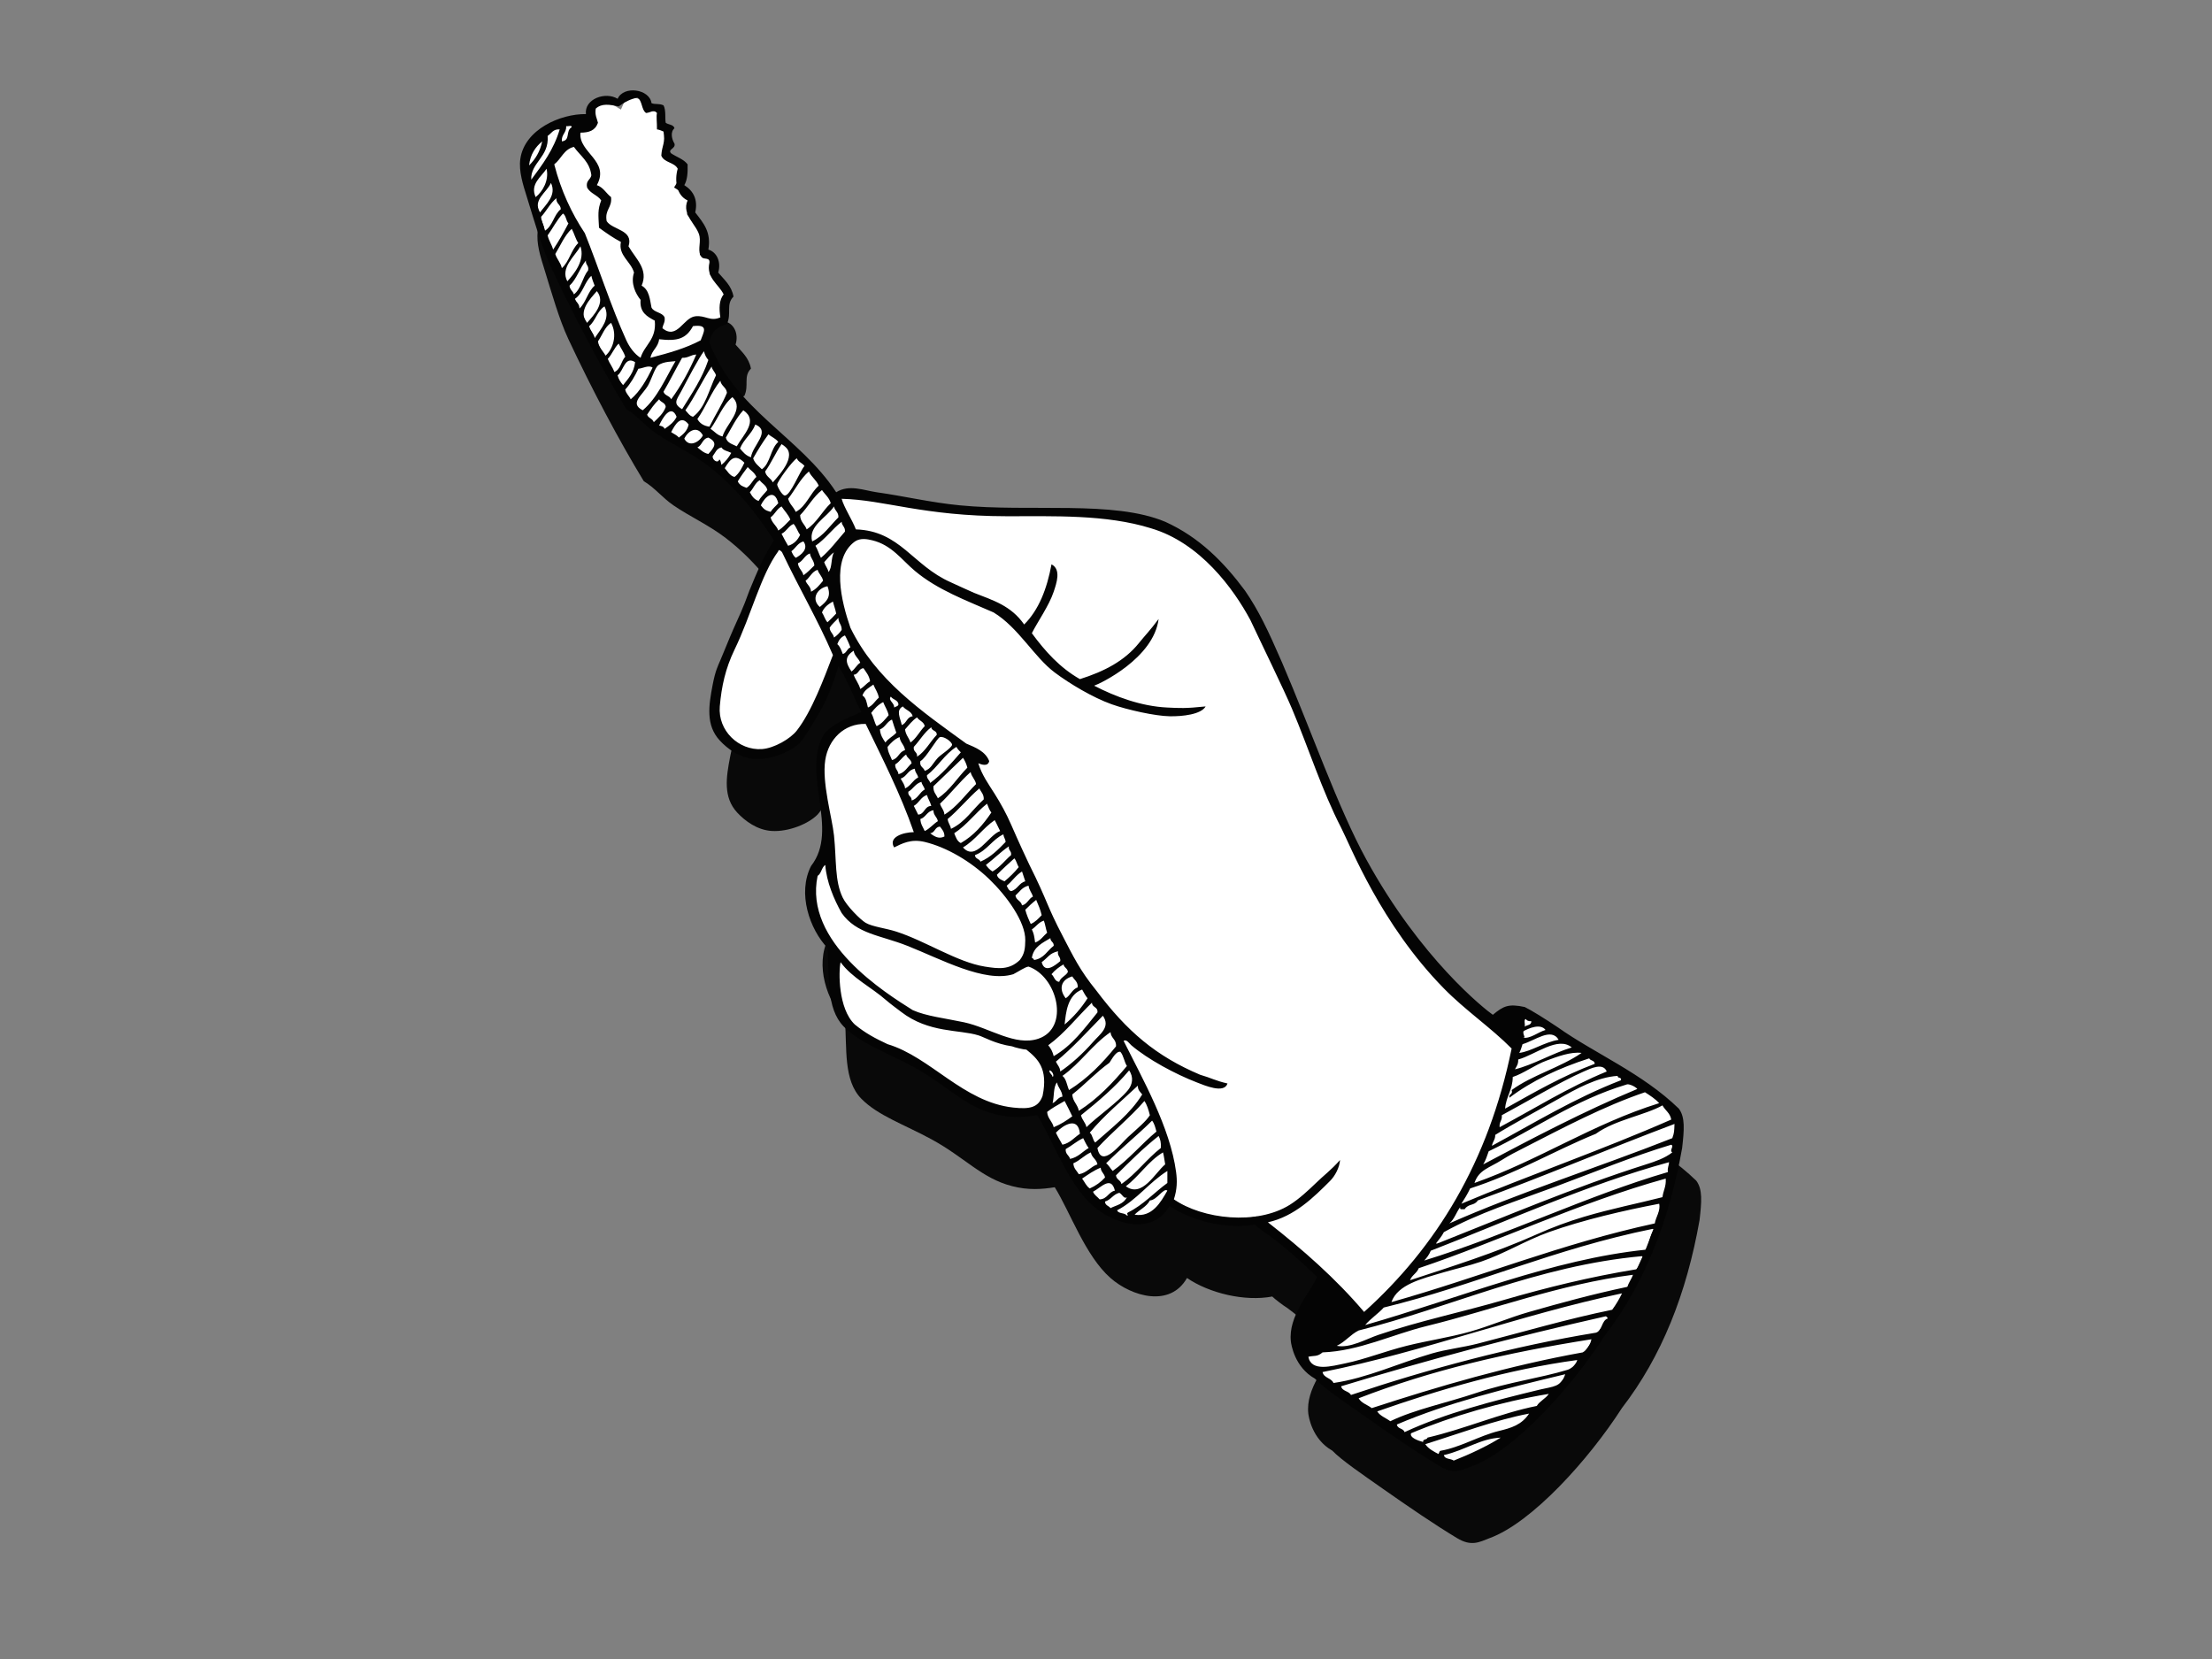 <?xml version="1.0" encoding="utf-8"?>
<!-- Generator: Adobe Illustrator 17.0.0, SVG Export Plug-In . SVG Version: 6.00 Build 0)  -->
<!DOCTYPE svg PUBLIC "-//W3C//DTD SVG 1.1//EN" "http://www.w3.org/Graphics/SVG/1.1/DTD/svg11.dtd">
<svg version="1.1" id="Layer_1" xmlns="http://www.w3.org/2000/svg" xmlns:xlink="http://www.w3.org/1999/xlink" x="0px" y="0px"
	 width="800px" height="600px" viewBox="0 0 800 600" enable-background="new 0 0 800 600" xml:space="preserve">
<rect x="0" y="0" width="800" height="600" fill="#808080" stroke="none"/>
<g>
	<path fill="#090909" d="M194.496,83.522c1.549-10.683,14.521-16.325,23.715-16.208c-0.63-5.462,7.045-8.24,11.463-5.529
		c2.199-4.912,11.593-3.518,12.252,1.584c1.439,0.595,2.589,0.008,4.348,0.784c0.969,1.811,0.459,4.862,0.799,6.321
		c0.979,0.727,2.838,0.572,3.158,1.981c-1.539,1.277-1.029,3.915,0,5.536c0.55,1.884-2.658,2.066-1.189,3.548
		c1.979,1.322,4.527,2.076,5.936,3.952c0.11,3.008-0.1,5.722-1.199,7.51c3.338,2.126,4.997,5.309,3.968,9.891
		c3.078,3.958,5.817,7.116,4.737,13.442c3.038,0.864,4.727,4.447,3.548,8.3c2.169,2.588,4.837,4.657,5.556,8.689
		c-2.828,2.858-0.609,5.986-2.389,9.879c-3.308,1.024-5.876,2.823-6.326,6.731c9.064,24.285,32.66,34.004,45.871,54.146
		c4.637-2.933,9.954-0.66,14.621,0c9.924,1.394,19.608,3.733,30.031,4.737c25.654,2.513,55.615-1.909,74.314,5.931
		c12.342,5.581,21.237,14.616,28.852,24.909c4.887,7.106,8.295,14.211,13.442,26.089c10.423,24.2,20.207,52.512,30.441,71.15
		c19.778,36.068,42.913,54.201,45.761,56.185c3.848-3.208,5.687-4.087,11.553-2.823c2.299,1.104,7.575,4.387,11.992,7.385
		c13.282,9.409,30.501,16.52,43.733,29.377c2.358,3.148,1.919,7.705,1.189,14.217c-4.697,26.618-13.712,49.389-28.072,67.982
		c-11.903,18.534-32.49,41.419-47.81,47.04c-3.838,1.514-6.696,3.133-11.862,0c-8.155-4.917-17.37-11.218-26.814-17.844
		c-6.906-4.857-15.071-10.398-18.258-13.766c-7.416-4.157-8.585-12.482-8.695-13.432c-0.999-9.09,6.666-17.254,9.494-23.326
		c-5.387-5.282-11.842-10.958-17.109-14.861c-1.34-0.79-4.657-3.328-5.417-4.127c-10.024,1.899-22.806-1.224-30.841-6.701
		c-6.106,10.773-19.998,6.731-27.673,0c-9.074-8-14.471-23.605-20.147-32.824c-4.647,0.744-9.534,1.124-15.42-0.395
		c-11.093-2.858-17.15-10.429-29.252-16.989c-9.704-5.282-19.348-8.55-25.284-14.631c-6.556-6.671-5.137-18.204-5.937-28.447
		c-6.456-6.861-10.953-19.788-5.946-29.642c10.454-13.377-3.787-33.469,4.757-47.84c3.787-4.193,8.165-5.367,13.441-7.905
		c-2.778-5.007-4.627-11.028-8.305-16.61c-2.129,7.38-4.407,12.922-7.945,18.698c-1.559,2.533-4.457,7.505-5.896,8.979
		c-3.218,3.328-10.494,6.321-16.6,5.931c-5.217-0.33-9.634-3.603-12.462-6.651c-5.107-5.516-4.027-12.652-2.548-20.232
		c0.959-4.992,1.829-6.651,2.798-8.889c1.689-3.952,2.968-7.33,4.717-11.278c1.839-4.212,3.288-6.926,5.716-13.726
		c2.668-6.561,5.157-12.407,8.904-18.289c-6.666-10.329-14.191-19.553-23.725-26.874c-6.126-4.707-13.161-7.845-18.968-11.858
		c-4.018-2.773-6.706-6.341-10.673-8.694c-8.945-14.695-18.808-33.299-27.273-51.378c-3.398-7.245-6.086-16.879-8.694-25.297
		C195.495,92.936,193.867,87.972,194.496,83.522z"/>
	<path fill="#FFFFFF" d="M605.08,402.723c-8.135-7.86-17.899-13.547-27.343-19.053c-5.627-3.293-10.943-6.396-15.87-9.884l0.04,0.03
		c-4.307-2.903-9.184-5.931-11.363-7.041c-4.737-0.974-5.747-0.349-8.934,2.318l-1.589,1.32l-1.689-1.179
		c-0.25-0.17-25.324-18.319-46.591-57.089c-6.776-12.353-13.182-28.453-19.958-45.487c-3.448-8.644-7.005-17.574-10.583-25.899
		c-5.147-11.833-8.425-18.689-13.162-25.589c-8.835-11.907-17.389-19.303-27.733-23.995c-11.443-4.802-27.513-4.802-44.502-4.802
		c-9.644-0.01-19.608-0.01-29.002-0.925c-6.326-0.615-12.402-1.709-18.288-2.763c-3.887-0.705-7.915-1.424-11.862-1.989
		c-1.159-0.155-2.319-0.41-3.448-0.66c-3.437-0.735-6.696-1.424-9.364,0.265l-2.249,1.424l-1.449-2.224
		c-5.317-8.105-12.292-14.396-19.678-21.062c-10.293-9.269-20.937-18.859-26.444-33.629l-0.24-0.609l0.09-0.634
		c0.61-5.472,4.497-7.64,6.886-8.55c0.19-0.845,0.2-1.694,0.2-2.639c0-1.704,0.02-3.742,1.349-5.751
		c-0.64-1.819-1.839-3.173-3.218-4.687c-0.49-0.535-0.97-1.062-1.459-1.641l-0.909-1.114l0.409-1.401
		c0.39-1.319,0.31-2.646-0.22-3.635c-0.25-0.47-0.719-1.057-1.509-1.277l-2.309-0.674l0.4-2.376c0.82-4.877-1.01-7.223-3.798-10.793
		l-0.42-0.545l-0.79-1.004l0.29-1.246c0.73-3.173-0.14-5.337-2.768-7.008l-2.228-1.417l1.379-2.266
		c0.739-1.217,0.82-3.54,0.809-5.014c-0.62-0.537-1.489-0.992-2.408-1.467c-0.779-0.397-1.569-0.814-2.329-1.329l-0.24-0.152
		l-0.2-0.205c-1.01-1.019-1.189-2.069-1.159-2.766c0.05-1.239,0.75-2.046,1.299-2.558c-0.649-1.526-0.899-3.24-0.55-4.782
		c-0.41-0.152-0.829-0.367-1.249-0.674l-0.809-0.602l-0.22-0.982c-0.18-0.814-0.19-1.716-0.2-2.661
		c-0.01-0.595-0.02-1.371-0.1-2.016c-0.11,0-0.25-0.008-0.39-0.015c-0.729-0.022-1.729-0.052-2.848-0.522l-1.449-0.6l-0.19-1.549
		c-0.17-1.21-1.759-1.986-3.178-2.199c-1.509-0.22-3.368,0.125-3.937,1.387l-1.259,2.8l-2.619-1.599
		c-1.559-0.959-4.157-0.842-5.886,0.265c-1.099,0.705-1.599,1.591-1.479,2.646l0.349,3.043l-3.078-0.035
		c-7.945-0.098-19.668,4.662-20.997,13.879c-0.53,3.66,0.859,8.147,2.089,12.077l0.19,0.573L194.496,75
		c2.188,7.2,4.467,14.65,7.176,20.437c8.285,17.691,18.029,36.08,26.813,50.596c2.119,1.359,3.897,2.973,5.606,4.547
		c1.519,1.394,2.948,2.708,4.617,3.872c2.408,1.669,5.047,3.168,7.825,4.772c3.758,2.159,7.626,4.377,11.273,7.166
		c8.924,6.856,16.65,15.62,24.335,27.563l0.93,1.454l-0.93,1.459c-3.588,5.621-5.946,11.158-8.655,17.794
		c-1.869,5.222-3.198,8.18-4.497,11.023l-1.279,2.833c-0.959,2.199-1.769,4.182-2.638,6.281l-2.049,4.952l-0.34,0.784
		c-0.809,1.849-1.499,3.438-2.309,7.575c-1.469,7.66-2.208,13.446,1.889,17.869c1.898,2.029,5.786,5.487,10.653,5.787
		c5.377,0.349,11.833-2.364,14.511-5.107c0.99-1.034,3.398-5.027,4.707-7.175l0.8-1.329c3.308-5.397,5.527-10.624,7.655-18.039
		l1.619-5.621l3.228,4.887c2.318,3.513,3.898,7.065,5.416,10.518c1,2.233,1.939,4.343,2.998,6.261l1.389,2.498l-2.589,1.239
		c-1.239,0.605-2.398,1.109-3.527,1.614c-3.558,1.554-6.386,2.803-8.895,5.477c-3.458,6.061-2.408,13.481-1.309,21.326
		c1.279,9.095,2.609,18.499-3.288,26.294c-4.147,8.42-0.45,19.992,5.567,26.393l0.65,0.69l0.08,0.944
		c0.19,2.319,0.25,4.692,0.32,6.991c0.25,7.89,0.47,15.325,4.837,19.797c3.858,3.908,9.444,6.611,15.93,9.744
		c2.838,1.364,5.776,2.778,8.734,4.402c4.867,2.628,8.824,5.462,12.333,7.96c5.386,3.852,10.014,7.171,16.3,8.795
		c5.507,1.414,10.134,0.994,14.331,0.335l1.769-0.275l0.95,1.529c1.869,3.028,3.658,6.646,5.567,10.474
		c3.878,7.78,8.265,16.61,14.081,21.727c4.067,3.587,10.734,6.771,16.43,5.816c3.078-0.515,5.457-2.244,7.096-5.137l1.439-2.549
		l2.439,1.664c7.795,5.322,19.918,7.98,28.792,6.291l1.439-0.265l1.009,1.044c0.55,0.564,3.628,2.943,4.857,3.658l0.12,0.075
		l0.12,0.085c5.107,3.793,11.623,9.439,17.389,15.1l1.359,1.34l-0.799,1.734c-0.85,1.824-2.049,3.738-3.318,5.762
		c-3.058,4.912-6.556,10.474-5.936,16.125c0.04,0.315,0.939,7.785,7.335,11.383l0.36,0.195l0.29,0.31
		c2.569,2.719,9.194,7.36,15.051,11.448l2.788,1.949c7.765,5.471,17.809,12.412,26.653,17.759c3.578,2.174,5.327,1.469,8.505,0.185
		l0.97-0.39c0,0,0.03-0.015,0.02-0.005l0.03-0.01c14.391-5.287,34.699-27.638,46.501-45.972l0.05-0.095l0.08-0.085
		c13.722-17.799,22.716-39.63,27.523-66.728C606.349,408.83,606.649,405.012,605.08,402.723z"/>
	<path fill-rule="evenodd" clip-rule="evenodd" fill="#040404" d="M551.444,364.203c2.298,1.109,7.585,4.387,12.012,7.375
		c13.262,9.414,30.491,16.52,43.723,29.377c2.348,3.153,1.919,7.72,1.189,14.241c-4.707,26.603-13.732,49.365-28.073,67.983
		c-11.902,18.514-32.5,41.4-47.82,47.031c-3.827,1.499-6.686,3.134-11.862,0c-8.145-4.917-17.369-11.208-26.813-17.854
		c-6.896-4.847-15.081-10.384-18.249-13.762c-7.425-4.172-8.574-12.482-8.694-13.436c-0.999-9.095,6.656-17.245,9.494-23.326
		c-5.377-5.272-11.843-10.954-17.11-14.861c-1.349-0.795-4.657-3.323-5.426-4.117c-10.014,1.894-22.796-1.23-30.821-6.716
		c-6.126,10.778-20.008,6.745-27.683,0c-9.094-8-14.471-23.605-20.157-32.8c-4.648,0.719-9.534,1.114-15.411-0.405
		c-11.123-2.858-17.169-10.429-29.252-16.994c-9.714-5.267-19.338-8.554-25.304-14.63c-6.546-6.671-5.117-18.209-5.916-28.458
		c-6.466-6.846-10.954-19.772-5.946-29.641c10.463-13.362-3.798-33.469,4.757-47.83c3.777-4.187,8.155-5.377,13.432-7.915
		c-2.769-5.002-4.617-11.018-8.295-16.585c-2.129,7.361-4.417,12.902-7.945,18.684c-1.559,2.528-4.457,7.495-5.896,8.974
		c-3.218,3.338-10.494,6.321-16.6,5.931c-5.217-0.33-9.634-3.608-12.452-6.651c-5.127-5.522-4.027-12.647-2.568-20.232
		c0.969-4.997,1.839-6.641,2.808-8.895c1.689-3.943,2.979-7.33,4.707-11.253c1.839-4.217,3.298-6.946,5.727-13.751
		c2.668-6.541,5.146-12.392,8.895-18.274c-6.656-10.339-14.191-19.553-23.705-26.883c-6.146-4.697-13.182-7.845-18.978-11.853
		c-4.018-2.773-6.716-6.336-10.683-8.69c-8.925-14.711-18.808-33.314-27.263-51.398c-3.388-7.231-6.086-16.874-8.705-25.299
		c-1.379-4.422-3.018-9.379-2.379-13.829c1.549-10.676,14.531-16.33,23.726-16.197c-0.63-5.487,7.036-8.242,11.463-5.544
		c2.208-4.892,11.593-3.513,12.252,1.584c1.449,0.592,2.598,0,4.347,0.792c0.97,1.809,0.46,4.852,0.8,6.314
		c0.979,0.739,2.838,0.572,3.158,1.986c-1.539,1.277-1.02,3.915,0,5.537c0.559,1.876-2.648,2.069-1.19,3.54
		c1.979,1.322,4.527,2.084,5.937,3.968c0.1,3-0.1,5.706-1.189,7.518c3.328,2.104,4.987,5.294,3.948,9.869
		c3.088,3.975,5.816,7.113,4.757,13.449c3.028,0.865,4.707,4.457,3.558,8.3c2.138,2.581,4.807,4.659,5.526,8.687
		c-2.828,2.863-0.609,5.987-2.358,9.889c-3.328,1.034-5.896,2.808-6.336,6.711c9.064,24.285,32.66,34.013,45.842,54.166
		c4.647-2.958,9.984-0.669,14.631,0c9.934,1.399,19.628,3.718,30.041,4.727c25.644,2.518,55.625-1.903,74.314,5.951
		c12.342,5.577,21.217,14.611,28.852,24.895c4.887,7.095,8.295,14.226,13.441,26.083c10.414,24.21,20.208,52.507,30.441,71.151
		c19.778,36.078,42.913,54.201,45.761,56.18C543.749,363.807,545.587,362.953,551.444,364.203z M215.463,39.282
		c-0.38,2.354,0.42,3.52,0.799,5.127c-1.039,2.888-3.278,3.547-6.336,3.57c-0.77,7.216,10.773,10.194,5.937,18.978
		c2.349,0.799,3.348,2.953,5.137,4.332c0.44,3.88-2.378,4.482-1.589,8.704c2.158,3.256,9.833,3.073,7.905,9.092
		c2.758,4.737,7.255,8.303,4.737,14.229c2.798,1.499,2.998,5.117,3.567,7.905c0.91,1.859,3.868,1.659,4.737,3.558
		c0.27,1.839-0.609,2.533-0.779,3.948c5.376,4.297,7.515-3.798,11.853-4.332c3.658-0.465,5.446,2.024,9.094,0.385
		c-0.51-3.268-0.45-6.266,1.189-8.315c-1.749-3.638-6.426-6.031-5.137-11.45c0.22-2.054-1.988-1.079-2.778-1.966
		c-1.709-1.964-0.33-4.889-0.79-7.523c-0.73-4.135-6.626-7.67-4.338-13.044c-4.058-1.849-4.787-7.305-3.568-11.456
		c-1.179-2.383-4.967-2.149-5.936-4.76c0.23-3.76,1.539-4.487,0.799-8.689c-0.729-0.308-1.449-0.652-2.369-0.784
		c0.04-2.646-0.31-4.545,0-5.931c-1.259-1.429-2.228-0.087-3.947,0c-1.739-1.159-1.279-4.509-3.168-5.536
		c-2.568,0.519-4.467,1.526-6.726,3.168C220.53,37.838,217.662,37.266,215.463,39.282z M206.768,45.991
		c0.06-0.849-1.409-0.174-1.988-0.387c0.12,2.478-1.779,2.955-1.579,5.529C206.448,50.723,204.42,47.393,206.768,45.991z
		 M202.421,46.79c-2.408-0.167-2.998,1.481-4.357,2.369c0.62,7.628-6.286,9.747-5.926,15.818
		C196.185,59.535,200.263,54.116,202.421,46.79z M191.348,59.829c2.259-2.221,3.977-4.995,4.747-8.697
		C193.647,53.164,191.788,55.797,191.348,59.829z M200.453,59.44c2.448,9.534,6.276,17.686,11.063,24.897
		c4.897,12.185,9.654,27.003,15.011,38.746c1.089,2.374,2.898,4.952,5.146,6.321c1.439-4.742,5.817-6.576,5.137-13.437
		c-2.738-1.489-5.526-2.918-5.137-7.515c-1.759-2.179-3.677-5.917-2.378-9.876c-1.109-4.025-5.756-6.189-4.737-11.073
		c-2.788-1.479-5.007-3.02-7.915-5.139c-0.25-4.657-0.53-6.476,0.79-9.884c-1.309-1.966-4.047-2.516-5.117-4.729
		c-0.519-2.486,1.249-2.691,1.559-4.357c-0.589-4.949-4.027-7.031-6.316-10.274C203.93,53.971,202.981,57.503,200.453,59.44z
		 M197.674,61.024c-1.929,2.986-6.076,5.537-3.948,10.266C196.265,69.266,198.624,65.249,197.674,61.024z M199.263,66.158
		c-1.609,3.593-6.726,6.129-3.958,10.669C197.314,74.041,201.412,70.66,199.263,66.158z M201.232,71.687
		c-2.268,1.819-3.567,4.605-5.536,6.731c-0.03,2.134,1.259,2.956,1.189,5.127c2.998-1.607,3.348-5.859,5.937-7.898
		C202.751,73.856,201.062,73.719,201.232,71.687z M203.6,77.224c-2.208,2.271-3.648,5.314-5.536,7.903
		c0.43,1.966,1.489,3.266,1.988,5.149c2.009-3.001,3.818-6.204,5.527-9.489C204.69,79.824,204.74,77.933,203.6,77.224z
		 M206.768,82.753c-2.598,2.411-4.037,5.976-5.936,9.099c0.57,1.936,1.929,3.073,2.369,5.132c2.668-2.354,3.378-6.644,5.946-9.084
		C208.137,86.403,207.668,84.357,206.768,82.753z M209.926,89.086c-2.118,3.698-7.375,7.803-4.737,12.65
		C207.918,98.738,211.615,94.051,209.926,89.086z M211.906,94.221c-2.259,2.756-3.328,6.701-5.917,9.095
		c0.07,1.494,1.229,1.919,1.569,3.148c2.629-1.969,3.078-6.134,5.147-8.687C213.055,95.964,211.715,95.87,211.906,94.221z
		 M213.874,99.757c-2.508,2.229-3.068,6.406-5.916,8.3c0.349,1.354,1.699,1.714,1.579,3.558c2.418-2.208,3.038-6.191,5.536-8.299
		C214.604,102.196,214.174,101.026,213.874,99.757z M215.863,105.294c-2.459,2.808-6.976,7.45-3.548,11.463
		C214.824,113.938,219.181,109.361,215.863,105.294z M218.631,110.815c-2.638,1.594-3.228,5.211-5.547,7.13
		c0.37,1.729,1.659,2.569,1.989,4.347C217.552,118.596,220.83,115.222,218.631,110.815z M221,116.757
		c-2.318,1.519-3.178,4.457-4.737,6.706c0.34,2.288,1.819,3.453,2.758,5.157C221.659,126.271,223.398,121.149,221,116.757z
		 M250.631,117.946c-2.488,4.578-5.616,5.532-12.252,4.742c-0.33,2.948-2.629,3.953-3.148,6.716
		c7.096-1.834,12.732-3.463,18.179-6.321C254.479,120.074,256.487,117.217,250.631,117.946z M223.758,124.262
		c-1.619,1.539-2.408,3.888-3.948,5.536c0.66,1.709,1.779,2.963,2.369,4.747c2.288-0.89,2.428-3.903,3.948-5.532
		C225.587,127.19,224.467,125.936,223.758,124.262z M254.599,127.035c-1.969,2.513-5.926,10.214-8.295,14.631
		c-1.619,2.973-3.028,4.317,0.39,6.321c3.478-5.612,7.206-10.993,9.494-17.809C255.418,129.369,254.898,128.304,254.599,127.035z
		 M251.82,128.224c-2.028,0.07-2.888,1.304-5.127,1.179c-2.318,4.027-4.377,8.27-6.726,12.262c0.39,1.459,2.259,1.429,2.768,2.748
		C246.304,139.552,249.282,134.106,251.82,128.224z M244.315,130.593c-0.719,0.21-4.297,0-6.326,1.574
		c-1.129,0.89-2.538,5.352-3.547,7.116c-2.179,3.817-6.916,6.556-1.989,9.099C237.809,143.85,240.667,136.824,244.315,130.593z
		 M223.368,135.73c0.349,1.474,1.139,2.549,1.979,3.553c1.879-2.334,3.928-4.502,4.347-8.305
		C225.927,128.569,225.547,134.156,223.368,135.73z M257.357,132.562c-3.348,5.082-5.996,10.853-9.474,15.82
		c0.829,0.869,1.429,1.984,2.748,2.358c4.487-3.298,5.767-9.789,8.315-15.011C258.596,134.49,257.627,133.891,257.357,132.562z
		 M236.02,132.962c-1.359-1.079-3.627,0.305-5.137,0.395c-1.319,2.758-2.808,5.376-4.757,7.515c0.299,1.549,1.409,2.278,1.988,3.543
		C231.593,141.461,233.871,137.274,236.02,132.962z M260.525,137.704c-3.298,4.092-5.227,9.524-8.305,13.836
		c0.829,1.534,2.248,2.493,4.357,2.773c2.039-4.157,4.527-7.87,6.336-12.253C262.693,140.012,260.825,139.647,260.525,137.704z
		 M256.967,155.103c1.449,0.909,2.408,2.318,4.347,2.758c1.269-4.552,8.185-9.834,3.558-14.231
		C261.314,146.528,259.706,151.375,256.967,155.103z M238.379,144.414c-1.689,1.604-3.038,3.558-4.338,5.542
		c0.39,1.329,2.049,1.364,2.379,2.773c1.679-1.629,3.458-3.123,4.347-5.542C240.657,145.579,238.959,145.559,238.379,144.414z
		 M268.83,148.382c-2.609,2.783-4.287,6.516-6.316,9.879c0.42,1.934,2.369,2.359,3.937,3.158
		C268.89,157.167,274.406,152.15,268.83,148.382z M238.379,153.909c0.929,0.135,1.709,0.42,1.979,1.194
		c1.739-1.17,3.408-2.404,4.347-4.363C242.726,145.808,239.538,151.255,238.379,153.909z M242.736,156.277
		c0.92,0.675,2.109,1.075,2.769,1.984c1.599-1.174,3.078-2.458,3.558-4.737C246.274,149.861,244.215,153.449,242.736,156.277z
		 M273.177,153.524c-1.309,3.437-4.188,5.291-5.547,8.684c1.079,1.309,2.159,2.603,3.968,3.168
		C272.148,161.074,278.994,156.037,273.177,153.524z M247.483,158.656c1.769,3.333,5.477,1.214,6.726-1.194
		C252.2,153.718,248.812,155.817,247.483,158.656z M277.924,157.062c-2.009,2.738-3.827,5.676-5.536,8.7
		c0.57,1.809,1.979,2.758,3.158,3.957c3.108-2.164,3.088-7.455,5.926-9.884C280.612,158.596,279.033,158.061,277.924,157.062z
		 M256.188,158.261c-2.169,0.34-2.209,2.793-3.968,3.553c1.219,0.889,2.208,2.004,3.968,2.369
		C258.316,161.814,259.746,160.025,256.188,158.261z M282.661,160.634c-2.169,3.108-3.708,6.826-5.937,9.879
		c0.32,1.929,2.109,2.383,2.768,3.952C282.361,171.188,289.127,163.932,282.661,160.634z M260.925,161.814
		c-1.789,0.34-2.228,1.993-3.168,3.168c-0.19,1.409,1.909,2.793,2.378,1.189c0.59,0.325,0.57,1.259,0.79,1.964
		c1.439-1.199,2.639-2.633,3.548-4.347C263.283,163.148,261.594,162.998,260.925,161.814z M262.114,169.324
		c1.079,1.15,1.708,2.773,3.547,3.158c1.659-1.239,2.618-3.173,3.558-5.132C265.862,163.992,264.133,165.901,262.114,169.324z
		 M290.956,168.529c-0.75-1.089-2.279-1.414-2.758-2.768c-1.509,0.754-7.126,8.46-7.115,9.504c0,0.604,1.729,3.928,2.768,3.943
		C285.889,179.233,289.237,170.473,290.956,168.529z M270.409,168.934c-1.249,1.644-2.478,3.308-3.558,5.126
		c0.33,1.524,1.869,1.824,3.158,2.374c1.559-0.949,2.209-2.793,3.558-3.953C272.917,170.888,271.448,170.109,270.409,168.934z
		 M292.545,170.513c-3.138,2.658-4.957,6.641-7.515,9.884c0.739,2.249,1.649,2.484,2.778,4.737c3.838-2.084,5.157-6.681,8.295-9.484
		C295.253,173.606,293.434,172.512,292.545,170.513z M274.756,173.681c-1.679,0.95-2.259,3.003-3.558,4.347
		c0.72,1.379,1.579,2.638,3.168,3.143c0.819-1.529,2.109-2.623,3.148-3.943C277.174,175.475,275.626,174.91,274.756,173.681z
		 M297.282,177.229c-3.188,2.468-5.117,6.226-7.905,9.094c0.06,2.439,1.709,3.288,2.369,5.137c3.638-2.418,5.596-6.531,8.704-9.479
		C299.88,179.907,298.332,178.828,297.282,177.229z M275.156,182.755c1.249,1.579,1.719,1.829,3.547,2.379
		c0.73-1.249,1.889-2.074,2.769-3.153C280.123,176.584,276.685,179.503,275.156,182.755z M304.397,180.397
		c0.82,3.043,3.688,7.355,5.147,11.063c16.05,0.53,20.457,13.027,34.329,19.138c1.079,0.479,7.305,3.383,8.355,3.793
		c7.056,2.773,13.412,4.652,18.178,11.463c5.287-5.267,8.235-12.857,9.884-21.752c3.607,1.859,1.789,6.886,0.799,9.894
		c-1.669,5.037-5.976,11.123-7.905,15.016c4.797,6.526,10.144,12.497,17.379,16.605c8.824-2.778,16.19-6.616,21.346-13.047
		c2.289-2.843,3.948-4.442,7.116-8.694c-1.779,14.201-21.217,23.44-23.316,24.115c7.715,4.002,17.039,7.46,26.484,7.9
		c4.507,0.205,6.346,0.385,13.841-0.4c-1.619,2.893-8.355,3.648-13.042,3.558c-5.077-0.08-15.141-2.273-20.957-4.342
		c-6.816-2.434-15.141-7.411-20.557-11.468c-7.485-5.592-13.112-16.265-22.136-21.742c-10.064-4.422-20.247-8.14-28.462-15.026
		c-4.747-3.968-8.345-9.349-15.41-11.058c-1.839-0.445-4.267-0.925-6.276,0.42c-8.714,6.341-4.947,21.627-1.629,31.201
		c9.134,18.793,25.714,30.166,41.904,41.898c3.428,1.454,6.926,2.818,8.295,6.332c-0.44,2.044-2.668,1.309-3.948,0.789
		c1.259,4.157,3.688,7.51,5.926,11.058c2.179,3.468,4.218,7.15,5.926,11.073c2.639,6.086,6.027,13.382,6.596,14.521
		c6.896,13.787,5.937,14.107,12.292,26.259c3.548,6.781,5.956,11.922,11.953,19.298c11.143,14.8,21.606,23.71,37.547,30.446
		c3.957,1.13,5.486,2.149,9.884,3.154c-1.189,3.802-8.344,0.669-11.083-0.385c-7.805-3.008-17.699-8.325-23.705-13.442
		c-0.71-0.605-1.729-2.313-2.778-1.579c6.786,13.647,16.83,31.246,18.978,47.435c0.43,3.178,0.38,6.256-0.8,9.874
		c10.384,7.191,29.992,9.449,41.914,1.979c3.358-2.098,6.776-5.287,9.484-7.9c2.918-2.853,5.336-4.522,8.694-8.305
		c-0.17,2.684-1.799,5.747-3.558,7.516c-5.886,5.901-12.912,12.897-22.526,15.011c12.562,9.839,24.505,20.303,34.789,32.42
		c26.074-23.46,44.952-54.121,53.357-95.265c-7.485-7.566-16.72-13.792-24.515-21.742c-22.816-23.26-33.679-51.358-37.147-58.114
		c-6.946-13.452-11.703-28.657-17.799-43.073c-2.878-6.855-11.483-24.445-15.02-32.02c-6.056-11.303-18.149-27.962-35.968-33.209
		c-16.23-5.067-35.398-4.322-52.168-4.352C333.799,186.668,319.838,180.742,304.397,180.397z M301.629,183.155
		c-2.578,3.972-9.444,7.121-7.895,12.657c4.088-1.969,6.426-5.691,9.484-8.7C303.328,185.154,301.889,184.754,301.629,183.155z
		 M282.661,183.155c-1.719,0.914-2.419,2.848-3.958,3.957c0.45,2.054,2.119,2.883,2.769,4.747c1.728-1.044,2.968-2.583,4.357-3.952
		C285.07,186.028,283.701,184.754,282.661,183.155z M304.397,188.707c-3.408,2.639-5.876,6.216-9.484,8.68
		c0.809,1.299,1.239,2.993,1.989,4.357c3.298-2.753,5.846-6.266,8.684-9.489C305.737,190.521,304.457,190.206,304.397,188.707z
		 M287.009,189.481c-1.869,0.77-2.549,2.728-4.347,3.558c0.759,1.474,1.519,2.963,2.369,4.347c2.138-0.615,3.458-2.069,4.347-3.952
		C288.447,192.26,288.028,190.566,287.009,189.481z M290.566,195.812c-2.078,0.565-2.818,2.448-4.347,3.553
		c0.41,0.905,0.819,1.814,1.589,2.379C289.767,200.709,292.575,198.456,290.566,195.812z M281.872,198.976
		c-0.34-0.08-0.37,0.155-0.4,0.389c-6.316,8.58-9.774,23.136-15.81,35.573c-3.298,6.81-4.717,13.327-5.337,20.502
		c-0.759,8.824,6.856,16.025,15.221,15.475c4.457-0.304,10.333-3.733,12.652-6.726c5.447-7.021,9.734-18.698,13.042-27.273
		c-5.506-12.817-12.302-24.335-18.188-36.757C282.821,199.585,282.441,199.19,281.872,198.976z M301.629,199.765
		c-1.439,0.944-2.389,2.358-3.547,3.553c0.389,1.314,1.249,2.164,1.569,3.553C301.07,205.256,300.47,201.619,301.629,199.765z
		 M292.935,200.16c-1.979,0.65-2.479,2.793-4.347,3.548c0.18,1.944,1.619,2.608,1.979,4.347c1.499-1.004,2.688-2.324,3.957-3.548
		C294.394,202.653,293.145,201.919,292.935,200.16z M295.703,206.081c-2.109,0.655-2.768,2.773-4.357,3.953
		c0.52,1.454,1.899,2.069,1.979,3.962c1.889-0.894,3.078-2.459,4.347-3.962C297.362,208.37,296.153,207.625,295.703,206.081z
		 M299.271,212.017c-3.868,0.77-5.986,4.722-2.768,7.5C298.801,217.594,300.8,215.97,299.271,212.017z M301.239,217.554
		c-1.689,0.934-3.208,2.064-3.957,3.943c0.75,1.1,1.079,2.619,1.989,3.558c1.079-1,2.149-2.054,3.148-3.153
		C302.129,220.337,301.589,219.033,301.239,217.554z M303.219,223.475c-1.04,1.204-2.319,2.149-3.158,3.558
		c0.09,1.619,1.329,2.089,1.569,3.547c1.1-0.739,2.019-1.669,2.768-2.753C304.498,225.888,303.199,225.339,303.219,223.475z
		 M305.587,229.806c-1.419,0.564-2.239,1.709-2.768,3.158c1.01,0.84,1.459,2.224,1.979,3.558c1.409-0.31,1.489-1.934,2.768-2.374
		C307.006,232.6,306.347,231.155,305.587,229.806z M308.745,235.343c-3.348,2.184-2.998,4.267-0.79,7.515
		c1.25-0.859,1.859-2.368,3.168-3.173C310.534,238.026,309.015,237.307,308.745,235.343z M312.293,241.669
		c-1.829,0.12-1.699,2.239-3.548,2.354c0.64,1.879,1.859,3.163,2.379,5.157c1.369-0.739,2.188-2.039,3.547-2.778
		C314.381,244.332,313.232,243.113,312.293,241.669z M315.87,247.585c-1.539,1.119-3.318,1.968-3.957,3.952
		c1.349,0.78,1.549,2.663,1.979,4.352c1.789-0.705,2.578-2.423,3.948-3.558C317.52,250.404,316.5,249.184,315.87,247.585z
		 M322.196,251.942c-1.169,1.304,1.369,2.299,1.179,3.948c0.51-0.4,1.469-0.369,1.569-1.184
		C324.735,253.082,322.896,253.072,322.196,251.942z M319.418,253.916c-1.809,0.944-3.168,2.353-4.347,3.952
		c0.879,1.354,1.109,3.378,1.979,4.752c1.899-0.879,3.068-2.463,4.347-3.967C320.997,256.814,320.028,255.56,319.418,253.916z
		 M326.534,255.49c-2.678,1.374-0.88,4.297-0.4,6.726c1.779-0.595,1.799-2.953,3.957-3.168
		C329.632,257.149,327.533,256.864,326.534,255.49z M331.671,259.443c-1.769,1.139-2.968,2.833-4.347,4.352
		c0.23,2.009,1.419,3.048,1.979,4.742c2.149-1.549,3.318-4.078,5.137-5.917C334.129,260.957,332.4,260.692,331.671,259.443z
		 M322.596,260.237c-1.869,0.784-2.428,2.843-4.357,3.558c0.15,2.089,1.079,3.393,1.979,4.742c1.039-1.459,2.768-2.228,3.948-3.548
		C323.616,263.425,323.076,261.851,322.596,260.237z M368.838,347.198c1.759-2.268,1.919-4.312,1.968-7.115
		c0.12-6.686-6.736-16.07-13.042-22.141c-6.786-6.516-15.48-11.553-23.326-13.442c-5.067-1.204-8.225,0.62-11.063,1.984
		c-2.228-3.717,3.188-5.462,7.115-5.527c-4.867-14.081-11.613-27.138-17.399-39.135c-7.765-0.215-13.472,5.542-14.621,13.052
		c-1.269,8.23,2.479,20.782,3.158,27.273c0.939,8.994,0.2,16.444,3.168,22.516c1.439,2.988,6.336,7.935,8.294,9.095
		c2.449,1.429,7.276,1.934,11.073,3.173c10.544,3.388,21.976,11.038,32.02,12.652C361.012,350.341,365.01,350.886,368.838,347.198z
		 M336.818,263.01c-2.578,1.899-4.157,4.802-6.326,7.111c-0.32,1.894,1.409,1.754,1.179,3.558c3.048-1.964,4.667-5.352,7.115-7.905
		C338.906,264.07,336.927,264.47,336.818,263.01z M332.87,275.263c-0.42,2.104,1.209,2.198,1.569,3.553
		c2.339-0.84,2.668-2.439,4.747-4.747c0.929-1.029,5.137-3.683,5.137-4.737c0-0.965-2.818-3.128-4.347-2.758
		C338.896,266.823,334.919,274.248,332.87,275.263z M325.345,266.573c-1.859,0.759-3.138,2.109-4.347,3.548
		c0.12,1.994,1.029,3.188,1.599,4.752c2.308-0.455,2.519-3.008,4.727-3.563C327.054,269.336,325.574,268.587,325.345,266.573z
		 M345.902,270.121c-4.298,2.683-6.726,7.235-10.663,10.274c-0.06,1.384,0.949,1.679,1.179,2.773
		c4.248-3.133,7.635-7.136,11.073-11.073C346.891,271.5,346.302,270.906,345.902,270.121z M327.713,272.884
		c-1.499,0.999-2.369,2.643-3.938,3.563c-0.14,1.724,1.049,2.109,1.17,3.553c2.338-0.564,3.218-2.583,4.757-3.948
		C329.492,274.543,328.073,274.259,327.713,272.884z M348.28,274.069c-3.578,3.412-7.095,6.875-10.683,10.274
		c-0.17,2.158,1.01,2.958,1.589,4.362c4.397-2.853,7.036-7.445,10.673-11.068C349.5,276.272,348.98,275.088,348.28,274.069z
		 M330.881,278.021c-2.528,0.365-2.898,2.893-5.147,3.563c0.77,1.384,1.549,2.389,1.589,3.558c2.029-0.869,2.798-2.993,4.747-3.957
		C331.871,279.94,330.901,279.455,330.881,278.021z M351.039,279.215c-3.968,3.533-7.216,7.795-11.063,11.453
		c0.389,1.459,1.459,2.239,1.589,3.957c4.637-2.863,7.665-7.345,11.453-11.063C352.658,281.804,351.398,280.964,351.039,279.215z
		 M333.25,282.773c-2.168,0.585-2.968,2.558-4.737,3.553c-0.24,1.689,1.289,1.614,1.189,3.168c2.289-0.609,2.849-2.948,4.737-3.957
		C334.219,284.452,333.45,283.893,333.25,282.773z M354.207,285.142c-4.067,3.443-7.375,7.655-11.463,11.068
		c0.12,1.444,0.979,2.188,1.189,3.553c5.117-2.383,7.885-7.13,11.853-10.663C355.856,287.176,354.766,286.436,354.207,285.142z
		 M335.239,287.515c-2.199,0.689-2.878,2.923-4.747,3.952c0.53,1.065,1.049,2.089,1.579,3.158c2.428-0.195,2.189-3.068,4.747-3.158
		C336.417,290.024,335.648,288.954,335.239,287.515z M356.975,290.668c-4.207,3.308-7.296,7.73-11.862,10.683
		c0.569,1.414,1.029,2.918,2.378,3.548c4.687-2.683,8.095-6.655,11.063-11.063C357.794,293.017,357.455,291.778,356.975,290.668z
		 M337.597,293.042c-2.338,0.305-2.718,2.548-4.727,3.168c0.06,1.894,0.969,2.963,1.569,4.352c1.879-0.894,3.038-2.504,4.747-3.568
		C338.926,295.411,337.567,294.936,337.597,293.042z M348.28,306.483c4.637,5.247,9.174-4.447,13.432-5.921
		c-0.68-1.299-1.259-2.699-1.969-3.953C355.516,299.498,352.727,303.83,348.28,306.483z M339.976,298.968
		c-1.929,0.045-1.739,2.208-3.558,2.383c1.629,1.284,3.198,2.163,5.147,1.179C341.595,300.782,340.685,299.973,339.976,298.968z
		 M362.901,301.746c-4.047,1.874-5.946,5.906-10.283,7.51c0.02,1.429,1.629,1.269,1.979,2.369c3.778-1.629,6.426-4.392,9.094-7.126
		C363.631,303.39,362.971,302.861,362.901,301.746z M364.87,306.084c-2.978,2.029-5.447,4.572-8.295,6.731
		c0.62,0.959,1.419,1.744,2.369,2.369c2.698-1.524,4.457-3.982,6.726-5.926C365.919,307.683,364.62,307.658,364.87,306.084z
		 M366.849,310.436c-2.159,1.929-4.287,3.883-6.306,5.936c0.32,1.374,1.569,1.844,2.758,2.369c1.859-1.559,3.608-3.223,5.137-5.137
		C367.818,312.639,367.608,311.26,366.849,310.436z M298.471,312.814c-1.359,0.885-1.379,3.108-2.768,3.958
		c-5.077,23.985,24.594,42.384,34.409,48.56c4.917,2.199,11.703,2.933,18.559,4.397c9.124,1.954,18.489,8.774,26.883,5.926
		c11.483-3.893,6.866-22.476-3.558-26.074c-1.199,0.085-3.798,1.903-5.527,2.758c-10.424,3.193-26.224-5.496-38.346-10.283
		c-9.764-3.858-18.348-4.253-23.725-11.848C301.609,325.272,298.901,318.871,298.471,312.814z M369.627,315.183
		c-2.219,1.334-3.568,3.558-5.537,5.137c0.39,0.795,0.68,1.689,1.579,1.974c2.319-0.57,2.829-2.963,5.137-3.553
		C370.437,317.537,370.017,316.377,369.627,315.183z M371.996,320.32c-2.299,0.47-3.288,2.253-4.747,3.558
		c0.25,1.724,2.059,1.894,2.379,3.563c1.939-0.445,2.338-2.403,3.948-3.168C373.175,322.838,372.195,321.959,371.996,320.32z
		 M374.754,325.457c-1.409,1.089-2.698,2.294-3.948,3.563c0.5,1.869,1.219,3.528,1.979,5.142c1.679-0.699,2.778-1.969,3.957-3.178
		C376.273,328.96,375.503,327.22,374.754,325.457z M377.532,332.962c-1.929,0.59-2.828,2.189-4.347,3.168
		c0.75,1.629,0.829,2.259,1.18,4.752c1.968-0.69,2.938-2.339,4.347-3.563C378.222,335.97,378.032,334.321,377.532,332.962z
		 M379.891,339.293c-2.878,1.729-6.066,3.138-6.706,7.111c0.349,0.18,0.699,0.36,0.79,0.794c3.568-0.499,4.777-3.383,7.115-5.141
		C381.18,340.642,379.891,340.607,379.891,339.293z M382.659,344.035c-3.148,0.73-3.528,2.179-5.916,3.952
		c1.099,4.293,4.927,1.114,6.716-0.385C383.658,345.944,382.299,345.849,382.659,344.035z M304.008,347.987
		c-0.75,3.338-0.89,16.84,5.146,22.536c3.878,3.183,7.245,4.942,11.843,7.111c15.59,4.657,27.353,20.957,45.472,22.93
		c6.106,0.66,9.114-0.05,10.604-4.272c2.039-9.859-1.749-13.372-5.866-16.685c-0.919,0-4.338-0.804-5.147-1.179
		c-6.186-0.919-10.053-3.323-12.172-3.973c-6.946-2.174-17.939-0.775-27.962-8.485c-1.459-1.124-3.858-2.868-5.327-4.148
		C315.071,356.967,308.115,353.664,304.008,347.987z M384.648,348.782c-1.679,0.974-3.168,2.104-4.357,3.558
		c1.019,0.835,1.109,2.589,2.778,2.764c0.56-1.674,2.359-2.114,3.148-3.558C386.147,350.166,384.828,350.041,384.648,348.782z
		 M387.806,353.129c-4.098,1.159-4.987,4.562-2.378,7.905c1.729-1.034,2.298-3.242,4.357-3.952
		C389.874,355.008,388.515,354.399,387.806,353.129z M391.363,357.877c-5.347,2.013-5.866,8.4-6.326,12.647
		c3.218-2.713,5.986-5.876,8.295-9.489C392.543,360.09,391.973,358.981,391.363,357.877z M394.921,362.618
		c-5.307,5.097-9.784,11.023-15.81,15.415c0.919,1.055,1.589,2.354,1.979,3.943c6.666-3.858,11.093-9.974,15.81-15.8
		C397.17,364.058,394.941,364.437,394.921,362.618z M398.869,367.35c-5.547,5.666-10.833,11.568-16.989,16.605
		c0.52,1.214,1.489,1.944,1.579,3.568c3.798-2.518,8.275-6.566,11.853-10.673C397.79,374.001,401.747,371.448,398.869,367.35z
		 M551.844,368.545c-0.88,0.165-0.17,1.944-0.4,2.764c0.759-0.69,2.438-0.455,2.378-1.974
		C552.833,369.394,552.174,369.124,551.844,368.545z M551.054,372.892c-0.589,1.204,1.189,2.603-0.4,2.369
		c2.708,0.6,5.626-2.009,8.315-2.763C557.13,370.034,552.933,371.893,551.054,372.892z M401.637,373.287
		c-6.566,4.497-10.903,11.243-17.389,15.82c1.409,1.089,1.609,3.393,2.378,5.132c6.746-4.197,12.103-9.754,16.99-15.81
		C403.816,375.87,401.777,375.531,401.637,373.287z M563.706,376.06c-2.688-4.592-8.615,0.329-13.052,1.574
		c-0.38,1.064-0.64,2.259-1.189,3.163C553.712,380.297,558.479,376.905,563.706,376.06z M547.896,386.728
		c6.396-1.519,13.482-5.756,20.547-7.905c-4.947-4.202-13.172,2.648-19.368,4.357C549.175,384.845,548.456,385.719,547.896,386.728z
		 M572.011,380.797c-3.917-0.475-8.635,1.284-12.652,2.773c-4.408,1.624-8.285,4.652-12.253,5.931
		c-0.03,4.707-2.428,7.061-2.768,11.453c10.394-5.807,20.637-11.778,32.41-16.205c0.01-1.319-1.599-1.044-1.989-1.979
		c-10.863,3.498-20.667,8.04-28.842,14.231c-0.38-1.549,1.379-0.989,0.79-2.763C554.152,388.787,564.376,386.089,572.011,380.797z
		 M387.806,395.823c0.16,2.603,1.949,3.578,2.369,5.931c6.836-4.363,12.282-10.119,17.389-16.22
		c-0.979-1.519-1.189-3.798-2.369-5.132c-1.499-0.315-2.978,2.463-3.947,3.953C396.4,387.813,392.453,392.165,387.806,395.823z
		 M542.36,407.67c12.782-6.841,24.824-14.446,38.736-20.147c-1.329-3.308-5.706-1.144-8.305,0
		c-8.805,3.868-21.767,11.623-29.652,15.815C543.379,405.272,542.12,405.721,542.36,407.67z M408.363,387.123
		c-5.107,6.101-11.183,11.228-17.399,16.215c0.37,1.739,1.619,2.578,1.969,4.332c3.388-3.473,11.443-9.034,15.031-13.432
		C409.492,392.355,410.122,389.642,408.363,387.123z M379.511,387.123c0,1.174,1.019,1.344,1.169,2.378
		C381.44,389.112,380.49,387.093,379.511,387.123z M539.581,414.401c15.22-8.234,29.752-17.169,46.661-23.72
		c0.34-1.274-1.32-0.545-1.19-1.574c-7.425,0.445-15.071,4.747-21.346,8.29c-8.135,4.592-16.71,9.184-22.936,13.052
		C540.82,412.213,539.791,412.902,539.581,414.401z M382.269,391.476c-1.38,1.649-0.95,5.117-1.589,7.5
		c1.409-0.565,1.869-2.099,3.568-2.369C384.108,394.378,382.659,393.444,382.269,391.476z M536.433,421.112
		c17.039-9.035,36.358-19.233,55.725-27.278c-0.699-0.88-3.208-2.039-3.957-1.584c-18.949,5.697-33.149,16.14-49.789,24.125
		C537.842,418.049,537.283,419.728,536.433,421.112z M411.521,392.645c-5.897,5.576-12.203,10.728-17.389,17.004
		c1.049,0.8,1.02,2.659,1.969,3.568c6.056-5.412,12.622-10.313,17-17.394C412.43,394.928,411.461,394.299,411.521,392.645z
		 M533.265,427.843c23.576-8.32,42.494-21.287,66.798-28.867c-1.429-1.584-3.288-2.759-5.137-3.948
		c-14.991,5.082-29.741,12.937-43.873,20.167c-2.648,1.339-5.247,2.648-7.915,4.342
		C538.652,422.396,534.824,423.066,533.265,427.843z M413.89,398.191c-5.237,6.091-11.583,11.073-16.989,17.004
		c1.429,7.7,8.344-1.484,11.063-3.962c3.658-3.343,6.406-5.572,7.905-7.895C415.388,401.439,414.859,399.585,413.89,398.191z
		 M385.037,398.191c-2.459,1.399-4.717,2.648-6.326,3.957c0.18,2.448,1.899,3.368,2.378,5.522c2.528-1.024,4.667-2.434,6.716-3.943
		C386.926,401.834,385.977,400.025,385.037,398.191z M604.421,404.907c-0.38-2.384-2.208-3.323-3.168-5.132
		c-6.196,3.513-17.229,5.262-24.105,10.279c-15.421,6.306-28.992,14.481-45.452,19.763c-0.92,1.979-2.029,3.768-3.178,5.537
		C552.333,425.285,579.986,415.671,604.421,404.907z M416.668,405.297c-5.376,5.317-11.293,10.059-16.619,15.421
		c0.999,0.725,1.529,1.904,2.378,2.778c5.846-4.173,10.334-9.709,15.81-14.246C417.857,407.795,417.497,406.321,416.668,405.297z
		 M381.879,409.649c0.699,1.544,1.589,2.883,2.369,4.352c2.818-0.609,4.247-2.603,6.316-3.948
		C389.974,403.558,384.538,406.856,381.879,409.649z M604.811,411.633c0.739-2.053,0.68-2.448,0.79-5.142
		c-24.535,9.239-47.74,19.183-71.146,27.673c-1.23,2.009-3.348,1.03-4.737,3.163c-0.71-0.09-1.989,0.395-1.589-0.784
		c-1.429,1.854-2.129,4.442-3.957,5.921C548.815,431.525,578.367,422.081,604.811,411.633z M419.026,410.838
		c-5.517,4.372-10.474,9.284-15.41,14.237c0.12,1.589,1.728,1.684,1.968,3.158c5.357-3.753,9.135-9.064,14.241-13.037
		C419.996,413.312,419.626,411.963,419.026,410.838z M391.753,411.633c-2.349,1.069-4.107,2.733-6.326,3.953
		c-0.16,1.874,1.229,2.203,1.579,3.547c2.968-0.595,4.467-2.653,6.726-3.937C392.922,414.142,392.373,412.857,391.753,411.633z
		 M604.811,416.78c-1.219-0.725,0.79-2.229-0.39-2.778c-13.592,4.078-27.523,9.824-41.514,15.026
		c-14.011,5.227-28.332,9.694-40.714,16.595c-0.75,1.499-1.799,2.674-2.768,3.957c0.19,0.57,0.36-0.045,0.799,0
		c24.285-9.614,48.87-20.137,75.103-28.467C598.634,420.073,602.122,418.878,604.811,416.78z M420.615,416.78
		c-5.357,3.198-8.565,8.555-13.441,12.247c5.896,4.323,10.573-4.892,14.231-7.915C421.135,419.663,420.975,418.104,420.615,416.78z
		 M394.532,416.78c-2.408,1.019-3.928,2.933-6.336,3.937c0.07,1.914,1.269,2.703,1.979,3.957c2.948-0.479,4.168-2.688,6.726-3.562
		C396.57,419.198,394.832,418.699,394.532,416.78z M603.621,420.323c-29.801,8.165-57.864,21.072-86.166,32.02
		c-0.569,1.409-1.409,2.543-2.369,3.547c29.592-9.104,58.874-23.45,88.145-32C602.961,422.291,603.611,421.626,603.621,420.323z
		 M398.079,422.301c-2.538,1.019-4.597,2.523-6.716,3.952c0.919,1.19,1.489,2.733,2.768,3.563c2.189-0.969,4.018-2.308,5.517-3.952
		C399.428,424.39,398.169,423.915,398.079,422.301z M422.194,427.843c0-1.459,0-2.908,0-4.347
		c-6.646,4.142-11.063,10.523-18.178,14.226c0.46,1.379,2.938,0.764,3.547,1.974c0.9-0.215-0.479-0.62,0.4-1.189
		C413.509,435.763,417.387,431.336,422.194,427.843z M602.432,426.254c-31.56,8.75-60.123,22.606-89.324,32.41
		c-0.69,1.829-2.499,2.509-3.158,4.347c14.971-4.932,31.001-9.944,45.842-16.599c5.666-2.538,11.283-4.607,17-6.321
		c9.684-2.913,20.257-4.991,28.462-7.125C601.523,430.611,602.652,429.112,602.432,426.254z M395.311,430.996
		c0.46,1.254,1.599,1.829,2.389,2.768c2.788-0.1,3.148-2.633,5.516-3.163C401.857,425.059,398.169,429.507,395.311,430.996z
		 M410.342,439.296c6.336,1.079,9.474-4.502,11.853-8.695c-1.359-1.149-3.677,3.383-6.326,3.563
		C414.639,436.487,412.08,437.497,410.342,439.296z M404.805,431.395c-2.219,0.55-3.008,2.529-5.157,3.158
		c0,1.444,1.399,1.519,1.988,2.383c1.839-0.989,4.737-1.379,5.926-3.972C406.504,433.829,405.814,431.795,404.805,431.395z
		 M503.224,470.926c32.18-9.064,61.352-21.137,95.251-28.462c0.33-2.244,2.159-4.502,1.589-7.11
		c-12.612,2.398-27.513,5.831-39.925,10.268c-8.325,2.988-16.25,7.875-24.495,10.673c-4.507,1.534-9.274,2.598-13.841,3.948
		C514.147,462.516,505.503,464.515,503.224,470.926z M598.095,444.832c0.07-0.335-0.16-0.37-0.39-0.394
		c-35.288,7.121-64.7,20.547-97.25,28.452c-2.069,2.279-4.737,3.968-6.726,6.331c34.239-9.794,67.708-23.785,101.596-27.273
		C596.435,449.779,596.706,446.746,598.095,444.832z M594.137,454.711c0.07-0.33-0.15-0.365-0.389-0.395
		c-37.777,3.463-69.087,18.509-102.377,26.874c-3.008,1.489-4.857,4.122-7.905,5.536c4.727,0.984,10.703-2.484,15.011-3.943
		c14.801-5.047,30.182-8.22,45.462-12.652c15.28-4.427,30.981-8.33,47.83-11.073C592.968,458.024,593.208,456.03,594.137,454.711z
		 M590.579,461.042c-26.453,3.393-50.688,12.692-74.713,18.563c-12.443,3.068-24.365,9.019-37.547,9.504
		c-1.959,1.689-3.038,1.08-5.137,1.584c1.059,5.556,8.465,3.388,13.432,2.363c7.036-1.444,14.411-4.402,22.156-6.331
		c7.535-1.884,15.421-3.003,22.926-5.132c7.315-2.074,14.191-5.082,21.327-7.111c11.463-3.268,22.446-6.296,35.578-9.094
		C589.06,463.74,590.06,462.626,590.579,461.042z M586.622,467.758c-37.067,7.795-71.246,21.022-108.302,28.467
		c0.44,2.189,3.178,2.094,3.957,3.953c12.172-1.764,23.565-7.195,35.578-10.673c5.347-1.559,11.183-2.169,16.6-3.568
		c15.94-4.078,32.15-8.895,48.62-12.248C584.403,471.871,585.603,469.896,586.622,467.758z M485.045,501.357
		c0.36,1.879,2.818,1.659,3.548,3.158c27.682-9.319,58.813-17.679,88.555-22.526c2.459-0.694,1.959-4.362,4.327-5.137
		c-0.16-0.36-0.33-0.705-0.77-0.79C546.747,483.723,517.295,491.558,485.045,501.357z M575.559,484.368
		c-30.961,4.887-58.124,11.253-84.188,21.337c0.979,1.774,3.188,2.349,4.747,3.558c24.285-7.93,49.979-15.421,76.292-20.153
		C574.07,488.14,575.089,486.522,575.559,484.368z M498.097,510.451c1.059,1.699,3.158,2.369,4.727,3.553
		c8.864-4.298,20.248-6.571,31.23-10.274c11.303-3.813,22.966-5.316,32.8-8.299c1.199-0.365,3.068-1.629,3.578-3.563
		C545.388,495.256,520.063,502.721,498.097,510.451z M566.075,497.01c-21.247,5.107-42.424,10.279-60.872,18.178
		c0.17,1.669,2.389,1.294,2.768,2.768c14.831-6.891,31.92-11.278,49.02-15.41C561.727,501.402,564.605,501.672,566.075,497.01z
		 M560.138,504.12c-17.599,2.928-35.038,8.035-49.799,14.236c-0.65,1.579,2.558,2.688,4.347,3.158
		c-0.16-1.204,1.439-0.674,1.589-1.579c13.662-3.188,26.504-8.884,39.516-11.458C556.88,506.674,558.999,505.874,560.138,504.12z
		 M553.023,511.241c-12.282,2.334-25.384,7.276-37.547,11.063c1.099,1.659,2.958,2.598,4.747,3.558
		c0.34-0.32,0.24-1.079,0.789-1.174c7.036-1.194,14.141-5.466,20.947-7.125C546.587,516.437,550.315,515.348,553.023,511.241z
		 M542.759,519.935c-7.435,0.335-12.812,4.532-20.567,6.321c0.3,1.559,2.508,1.189,3.567,1.989
		C531.786,525.847,537.552,523.158,542.759,519.935z"/>
</g>
</svg>
